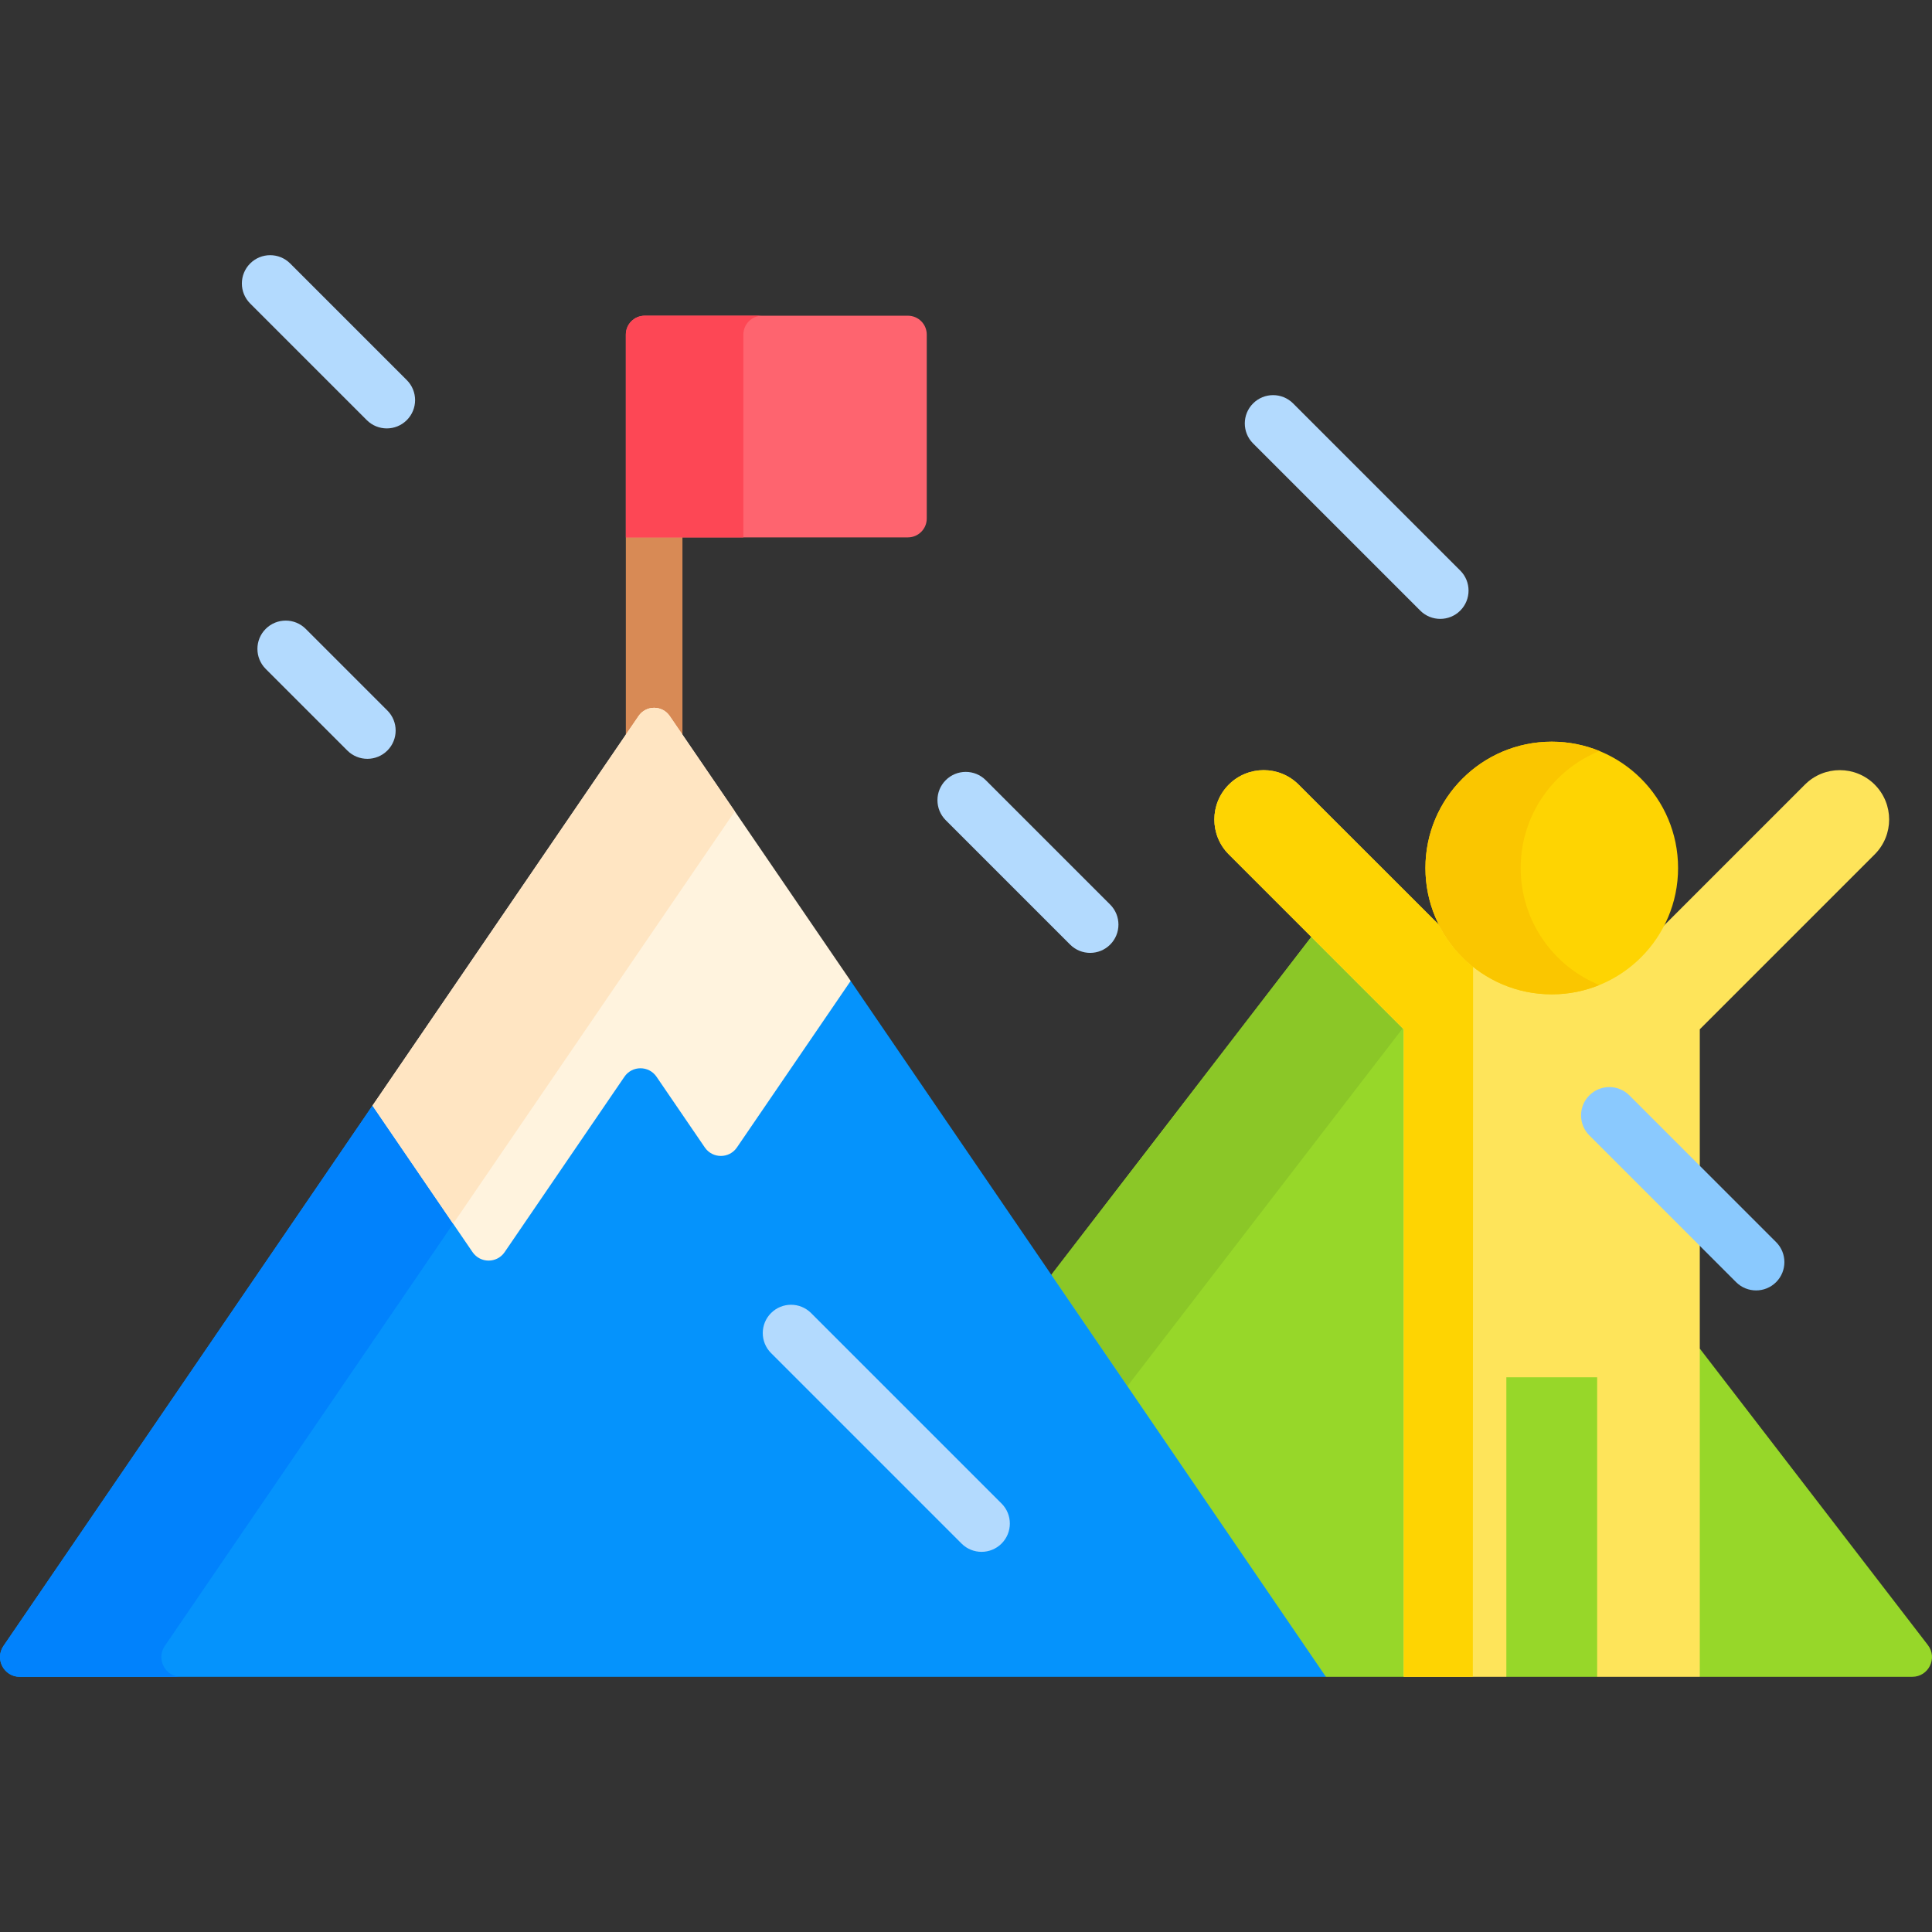 <svg id="Capa_1" enable-background="new 0 0 512 512" height="512" viewBox="0 0 512 512" width="512" xmlns="http://www.w3.org/2000/svg"><rect x="0" y="0" width="512" height="512" fill="#333333" stroke="none"/><g><g fill="#97d729"><path d="m424.262 363.991h-26.063v78.899l1 1.484h24.062l1.001-1.484z"/><path d="m510.905 435.953-60.443-78.566-1 2.554v82.949l1 1.484h56.297c4.341 0 6.793-4.981 4.146-8.421z"/><path d="m372.998 273-1-1.641-23.87-23.87-69.509 90.35.143 1.982 70.391 103.069 2.223 1.484h20.622l1-1.484z"/></g><g><g><path d="m347.513 248.288-68.894 89.551 20.154 29.511 72.962-94.839z" fill="#8bc727"/><g><path d="m170.052 190.315c.757-1.108 1.961-1.744 3.303-1.744s2.546.636 3.303 1.744l4.197 6.146v-55.048h-14l-1 1v54.048z" fill="#d88a55"/><path d="m225.431 259.958-1.456.359-29.51 43.208c-.785 1.15-2.034 1.811-3.427 1.811-1.394 0-2.643-.66-3.428-1.811l-12.799-18.74c-1.147-1.68-3.047-2.682-5.08-2.682-2.034 0-3.933 1.002-5.08 2.681l-31.74 46.478c-.785 1.15-2.034 1.81-3.428 1.81-1.393 0-2.643-.659-3.428-1.811l-26.131-38.262h-1.211l-97.793 143.194c-2.371 3.472.115 8.181 4.32 8.181h346.136z" fill="#0593fc"/><path d="m43.673 436.193 76.417-111.893-21.376-31.3-97.794 143.193c-2.371 3.472.115 8.181 4.32 8.181h42.752c-4.204 0-6.69-4.709-4.319-8.181z" fill="#0182fc"/><g><path d="m173.985 285.349 12.799 18.741c2.045 2.995 6.462 2.995 8.507 0l30.14-44.132-47.947-70.206c-1.985-2.907-6.273-2.907-8.258 0l-70.512 103.247 26.516 38.826c2.045 2.995 6.462 2.995 8.507 0l31.741-46.476c2.045-2.995 6.462-2.995 8.507 0z" fill="#fff3de"/></g><g><path d="m169.226 189.752-70.512 103.247 21.376 31.3 74.641-109.293-17.247-25.254c-1.986-2.907-6.273-2.907-8.258 0z" fill="#ffe5c2"/></g><g><path d="m240.6 142.413h-74.745v-53.746c0-2.761 2.239-5 5-5h69.745c2.761 0 5 2.239 5 5v48.746c0 2.762-2.239 5-5 5z" fill="#fe646f"/></g><path d="m202 83.667h-31.146c-2.761 0-5 2.239-5 5v53.746h31.146v-53.746c0-2.761 2.239-5 5-5z" fill="#fd4755"/></g><g><path d="m496.814 207.927c-5.107-5.107-13.387-5.107-18.494 0l-40.011 40.011c-5.821 8.774-15.783 14.573-27.079 14.573-11.295 0-21.258-5.799-27.078-14.572l-40.011-40.011c-5.107-5.107-13.387-5.107-18.494 0-5.107 5.107-5.107 13.387 0 18.494l46.352 46.352v171.601h27.201v-79.383h24.062v79.383h27.201v-171.602l46.352-46.352c5.106-5.107 5.106-13.387-.001-18.494z" fill="#fee45a"/><path d="m381.296 245.021-37.156-37.093c-5.107-5.107-13.387-5.107-18.494 0-5.107 5.107-5.107 13.387 0 18.494l46.352 46.352v171.601h18.319l.068-188.155c-3.785-3.018-6.899-6.835-9.089-11.199z" fill="#fed402"/><g><circle cx="411.23" cy="230.032" fill="#fed402" r="33.478"/></g><path d="m403 230.032c0-14.022 8.624-26.023 20.854-31.008-3.897-1.588-8.156-2.47-12.624-2.47-18.49 0-33.478 14.989-33.478 33.478s14.989 33.478 33.478 33.478c4.468 0 8.727-.882 12.624-2.47-12.23-4.984-20.854-16.986-20.854-31.008z" fill="#fac600"/></g></g><g><path d="m381.682 164.011c-1.92 0-3.839-.732-5.304-2.196l-44.297-44.298c-2.929-2.93-2.929-7.678 0-10.607 2.931-2.929 7.679-2.927 10.607 0l44.297 44.298c2.929 2.93 2.929 7.678 0 10.607-1.464 1.463-3.384 2.196-5.303 2.196z" fill="#b3dafe"/></g><g><path d="m288.901 252.524c-1.919 0-3.839-.732-5.304-2.196l-32.966-32.966c-2.929-2.93-2.929-7.678 0-10.607 2.93-2.928 7.678-2.928 10.607 0l32.966 32.966c2.929 2.93 2.929 7.678 0 10.607-1.464 1.464-3.384 2.196-5.303 2.196z" fill="#b3dafe"/></g><g><path d="m465.385 341.975c-1.919 0-3.839-.732-5.304-2.196l-38.89-38.89c-2.929-2.93-2.929-7.678 0-10.607 2.93-2.928 7.678-2.928 10.607 0l38.89 38.89c2.929 2.93 2.929 7.678 0 10.607-1.464 1.463-3.384 2.196-5.303 2.196z" fill="#8ac9fe"/></g><g><path d="m102.503 113.532c-1.92 0-3.839-.732-5.304-2.197l-30.905-30.906c-2.929-2.929-2.929-7.677.001-10.606 2.929-2.929 7.678-2.928 10.606.001l30.905 30.906c2.929 2.929 2.929 7.677-.001 10.606-1.463 1.464-3.383 2.196-5.302 2.196z" fill="#b3dafe"/></g><g><path d="m97.353 201.097c-1.919 0-3.839-.732-5.304-2.196l-21.634-21.634c-2.929-2.93-2.929-7.678 0-10.607 2.93-2.928 7.678-2.928 10.607 0l21.634 21.634c2.929 2.93 2.929 7.678 0 10.607-1.465 1.463-3.385 2.196-5.303 2.196z" fill="#b3dafe"/></g><g><path d="m260.121 411.254c-1.919 0-3.839-.732-5.304-2.196l-50.479-50.479c-2.929-2.93-2.929-7.678 0-10.607 2.93-2.928 7.678-2.928 10.607 0l50.48 50.479c2.929 2.93 2.929 7.678 0 10.607-1.465 1.464-3.385 2.196-5.304 2.196z" fill="#b3dafe"/></g></g></g></svg>